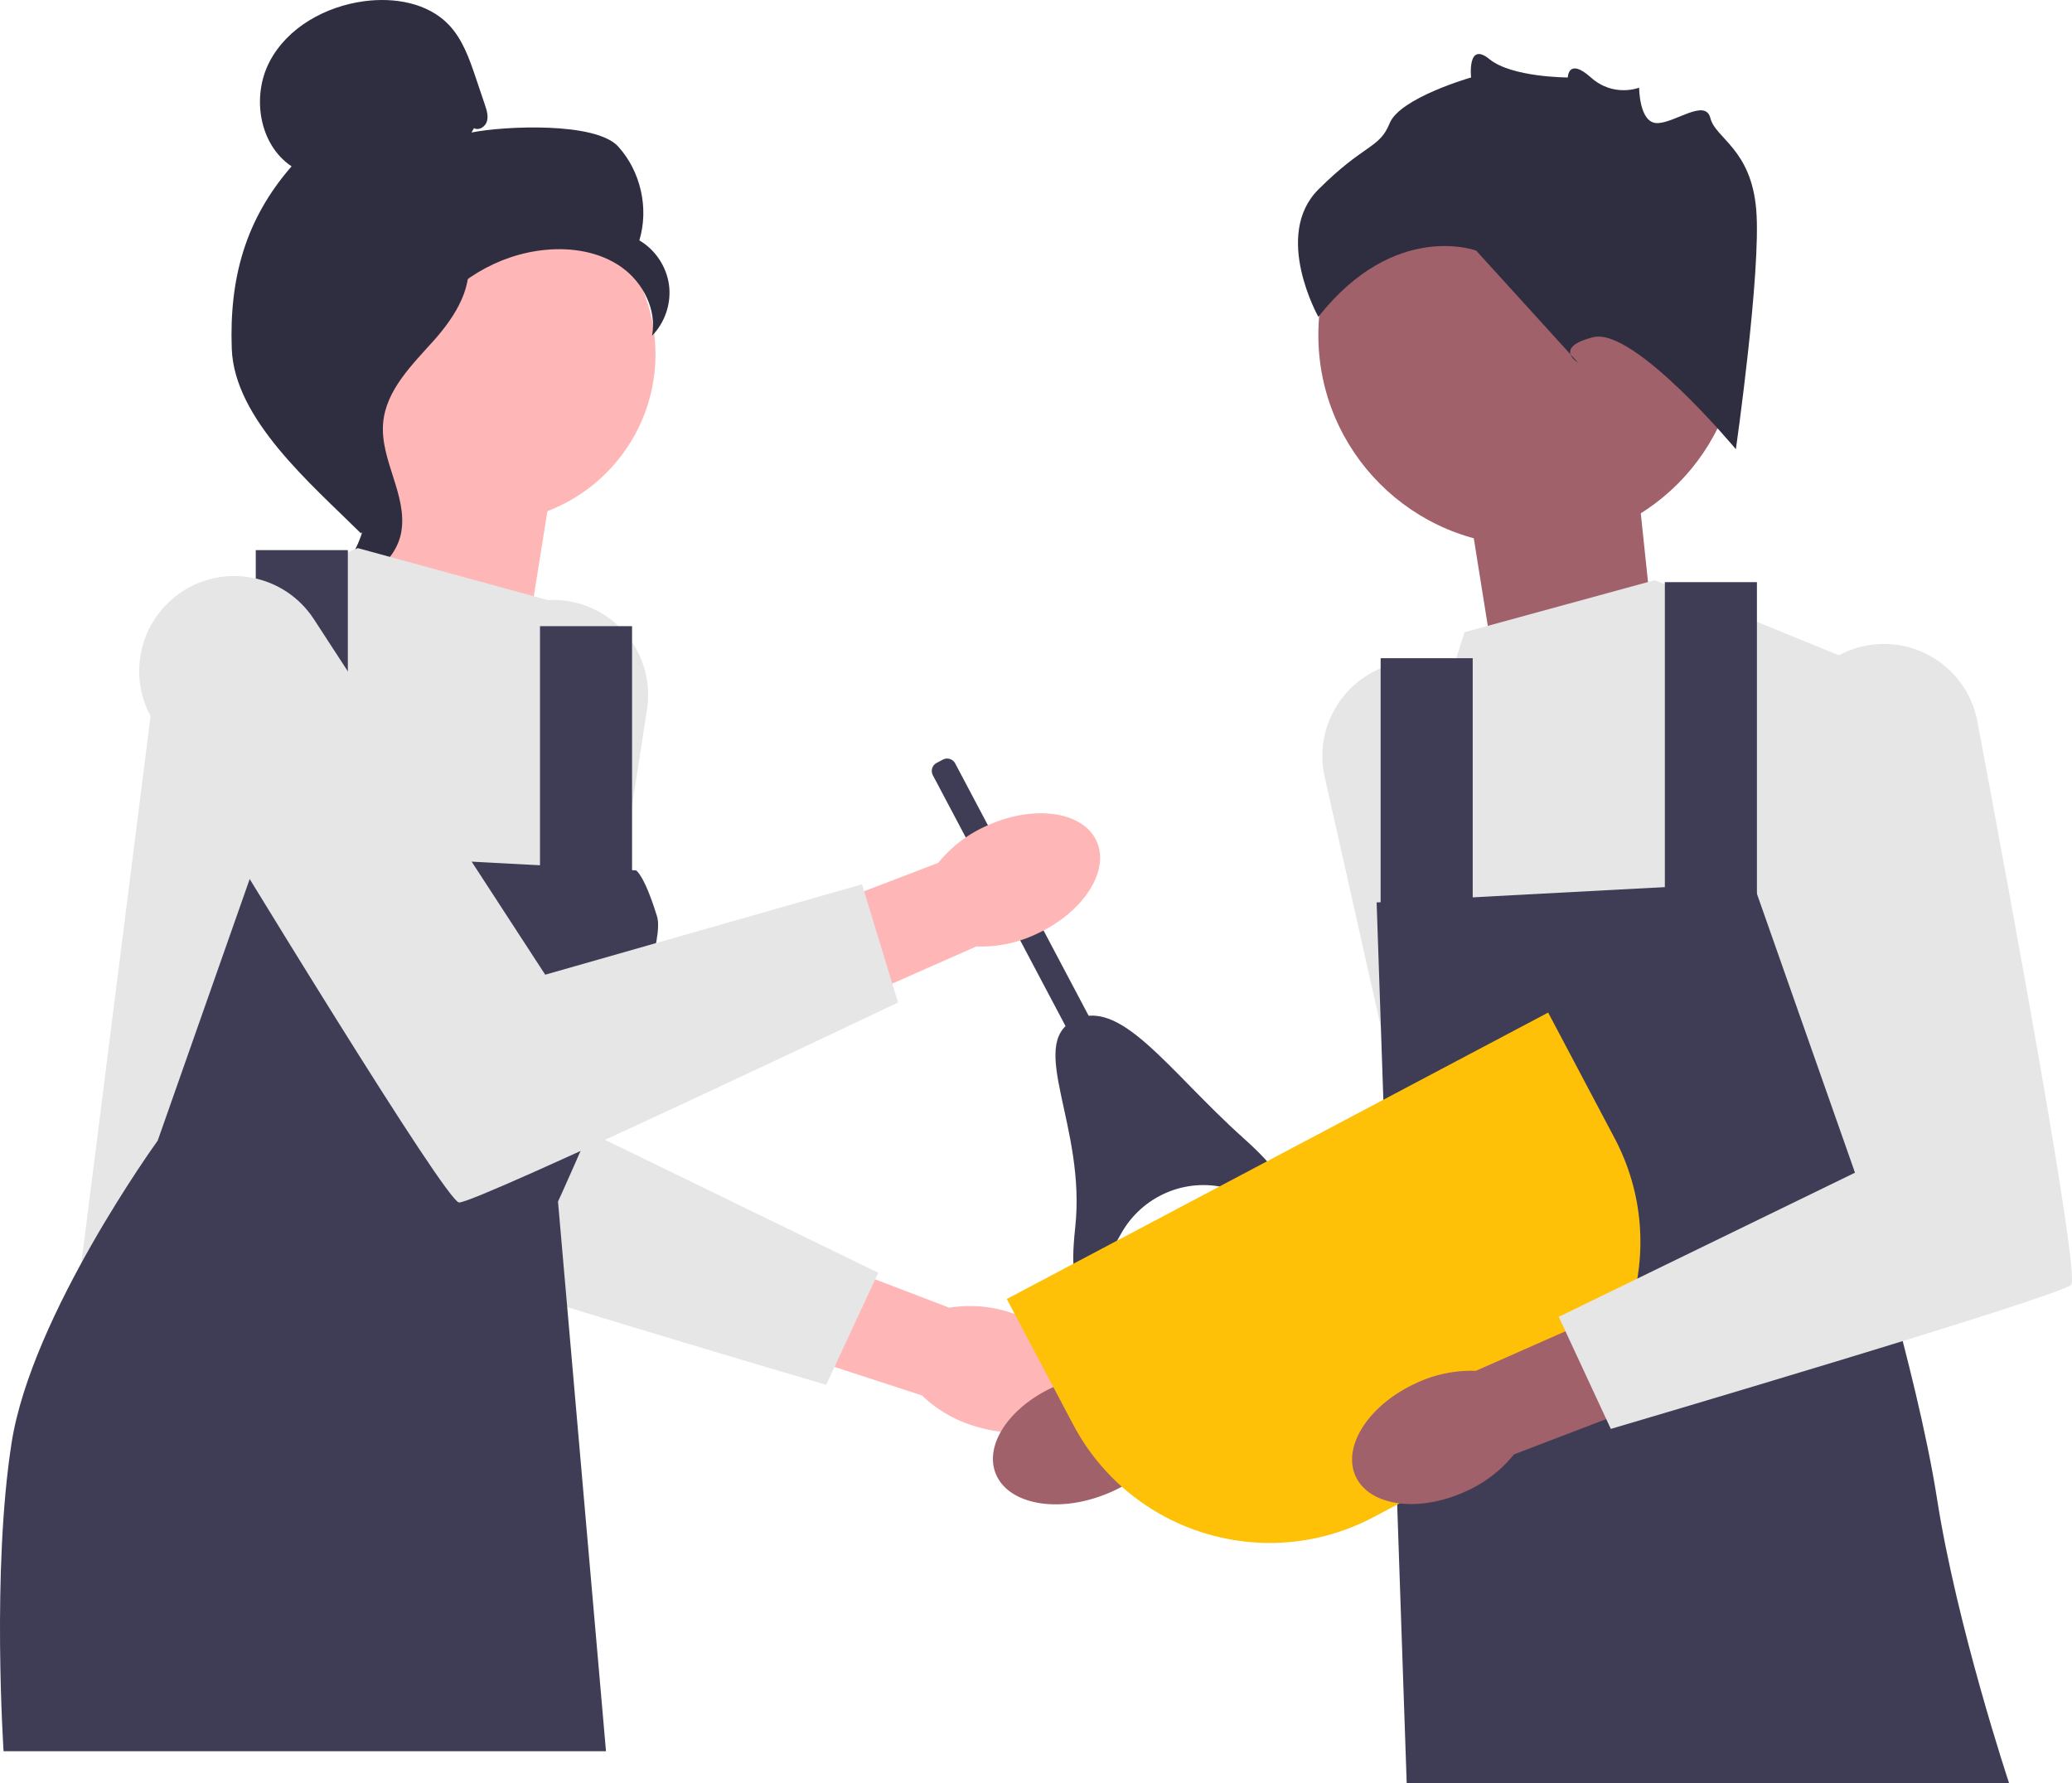 <svg xmlns="http://www.w3.org/2000/svg" width="713.526" height="614"><path d="M347.873 451.902c16.986 5.298 28.02 18.358 24.646 29.167-3.374 10.809-19.877 15.273-36.868 9.97a44.529 44.529 0 0 1-18.174-10.58l-71.685-23.362 11.68-33.405 69.428 26.576a44.532 44.532 0 0 1 20.973 1.634Z" fill="#ffb6b6"/><path d="M194.305 206.79c-17.093-2.024-32.831 9.528-36.015 26.443-11.357 60.333-35.48 190.8-32.303 193.977 4.136 4.135 158.53 49.626 158.53 49.626l17.922-38.598-102.011-49.627L222.8 244.309c2.84-18.32-10.086-35.339-28.495-37.519Z" fill="#e6e6e6"/><path d="M380.312 514.658c-16.573 6.474-33.347 3.17-37.465-7.378s5.979-24.344 22.559-30.817a44.529 44.529 0 0 1 20.802-3.092l70.568-26.542 11.75 33.381-70.816 22.622a44.532 44.532 0 0 1-17.398 11.826Z" fill="#a0616a"/><path d="M482.08 228.147c16.918-3.169 33.397 7.3 37.71 23.963 15.386 59.433 48.221 187.984 45.265 191.367-3.848 4.404-154.837 60.168-154.837 60.168l-20.474-37.307 98.445-56.37-32.019-142.473c-4.065-18.086 7.689-35.936 25.91-39.348Z" fill="#e6e6e6"/><path fill="#ffb6b6" d="m182.197 215.457 8.408-52.55-56.754-23.122-8.408 79.876 56.754-4.204z"/><path fill="#a0616a" d="m513.663 223.728-8.408-52.55 56.754-23.122 8.408 79.876-56.754-4.204z"/><circle cx="167.855" cy="121.925" r="57.875" fill="#ffb6b6"/><path d="M163.236 44.116c1.675.977 3.918-.502 4.455-2.365s-.089-3.842-.71-5.68l-3.122-9.248c-2.214-6.56-4.565-13.348-9.361-18.341-7.24-7.536-18.745-9.453-29.102-8.064-13.3 1.784-26.423 8.986-32.607 20.895-6.185 11.91-3.552 28.527 7.623 35.958-15.926 18.254-21.478 38.597-20.601 62.807s27.258 46.49 44.463 63.544c3.842-2.33 7.335-13.244 5.222-17.21-2.113-3.965.915-8.558-1.702-12.21-2.617-3.653-4.806 2.163-2.16-1.469 1.669-2.291-4.846-7.563-2.365-8.935 12.001-6.634 15.993-21.593 23.53-33.049 9.093-13.817 24.653-23.175 41.12-24.727 9.072-.855 18.653.694 26.089 5.96s12.249 14.677 10.524 23.624c4.466-4.534 6.689-11.178 5.85-17.486s-4.72-12.142-10.214-15.352c3.341-11.049.479-23.758-7.276-32.307-7.754-8.55-39.21-7.094-50.532-4.843" fill="#2f2e41"/><path d="M161.478 86.357c-14.995 1.62-25.82 14.608-34.963 26.602-5.27 6.914-10.788 14.549-10.656 23.24.134 8.788 6.009 16.325 8.817 24.653 4.59 13.612.116 29.807-10.81 39.134 10.796 2.048 22.466-6.046 24.33-16.875 2.17-12.606-7.386-24.773-6.255-37.514.997-11.225 9.843-19.864 17.364-28.258 7.52-8.393 14.583-19.53 11.123-30.255" fill="#2f2e41"/><path d="m188.754 206.645-65.524-17.92-67.548 27.57L26.733 445.13l165.424 5.514v-36.91s28.949-36.151 23.434-88.536l-5.514-52.384-21.323-66.169Z" fill="#e6e6e6"/><path d="m219.038 299.696-129.582-6.893-35.152 99.943S10.88 452.712 3.987 496.826C-2.905 540.937 1.23 602.971 1.23 602.971h207.453l-16.526-189.238s38.582-83.71 34.11-98.185c-4.472-14.475-7.23-15.853-7.23-15.853Z" fill="#3f3d56"/><path fill="#3f3d56" d="M88.078 189.413h31.706v117.175H88.078zM185.953 215.606h31.706v96.497h-31.706z"/><path d="m504.35 217.673 65.523-17.92 67.548 27.57 28.95 228.836-165.424 5.514v-36.911s-16.922-37.736-.69-87.846c15.854-48.938-17.231-53.073-17.231-53.073l21.324-66.17Z" fill="#e6e6e6"/><path d="m474.065 310.724 129.582-6.893 35.152 99.944s21.368 68.237 28.26 112.35S691.873 614 691.873 614H484.42l-6.22-181.966-4.136-121.31Z" fill="#3f3d56"/><path fill="#3f3d56" d="M573.319 200.442h31.706v117.175h-31.706zM475.444 226.634h31.706v96.497h-31.706z"/><circle cx="526.48" cy="115.356" r="72.487" fill="#a0616a"/><path d="M597.78 154.679s-35.07-42.084-49.098-38.577-5.26 8.767-5.26 8.767l-35.07-38.576s-28.056-10.521-54.358 22.795c0 0-15.782-28.056 0-43.837 15.781-15.782 21.042-14.028 24.549-22.796 3.507-8.767 28.055-15.781 28.055-15.781s-1.408-12.62 6.31-6.31 26.993 6.31 26.993 6.31.11-7.014 7.953 0 16.61 3.507 16.61 3.507 0 12.136 6.137 12.205 16.658-8.698 18.411-1.684 14.028 10.52 15.782 31.563-7.014 82.414-7.014 82.414Z" fill="#2f2e41"/><g fill="#3f3d56"><path d="m328.942 262.869 56.122 106.095-7.693 4.07-56.122-106.096a3.158 3.158 0 0 1 1.314-4.266l2.113-1.118a3.158 3.158 0 0 1 4.266 1.315Z"/><path d="M422.44 409.06c-14.278-3.682-29.215 2.837-36.38 15.724-8.972 16.137-19.221 29.376-15.789-2.176 3.779-34.735-16.599-62.79-.585-71.26 16.015-8.471 32.55 17.274 58.578 40.583 24.123 21.604 10.212 21.263-5.824 17.128Z"/></g><path d="M339.796 284.332c16.186-7.39 33.118-5.03 37.82 5.272 4.701 10.301-4.608 24.64-20.8 32.03a44.529 44.529 0 0 1-20.597 4.25l-68.974 30.447-13.598-32.672 69.44-26.546a44.532 44.532 0 0 1 16.709-12.781Z" fill="#ffb6b6"/><path d="M61.845 204.293c-14.08 9.9-18.09 29.007-9.171 43.728 31.809 52.51 100.92 165.766 105.406 166.012 5.84.32 151.178-68.848 151.178-68.848l-12.416-40.705-109.088 31.126-79.648-122.392c-10.112-15.537-31.096-19.584-46.26-8.922Z" fill="#e6e6e6"/><path d="m346.693 447.268 186.438-98.62 22.887 43.265c19.742 37.322 5.47 83.65-31.852 103.392l-51.194 27.08c-37.321 19.743-83.65 5.47-103.392-31.851l-22.887-43.266Z" fill="#ffc107"/><path d="M504.649 513.56c-16.185 7.393-33.118 5.034-37.82-5.266s4.604-24.64 20.795-32.034a44.529 44.529 0 0 1 20.596-4.253l68.97-30.457 13.602 32.67-69.436 26.556a44.532 44.532 0 0 1-16.707 12.784Z" fill="#a0616a"/><path d="M644.922 221.954c17.093-2.025 32.831 9.528 36.015 26.443 11.358 60.333 35.48 190.8 32.303 193.976C709.104 446.51 554.71 492 554.71 492l-17.922-38.598L638.8 403.775l-22.372-144.302c-2.84-18.32 10.086-35.339 28.495-37.52Z" fill="#e6e6e6"/></svg>
